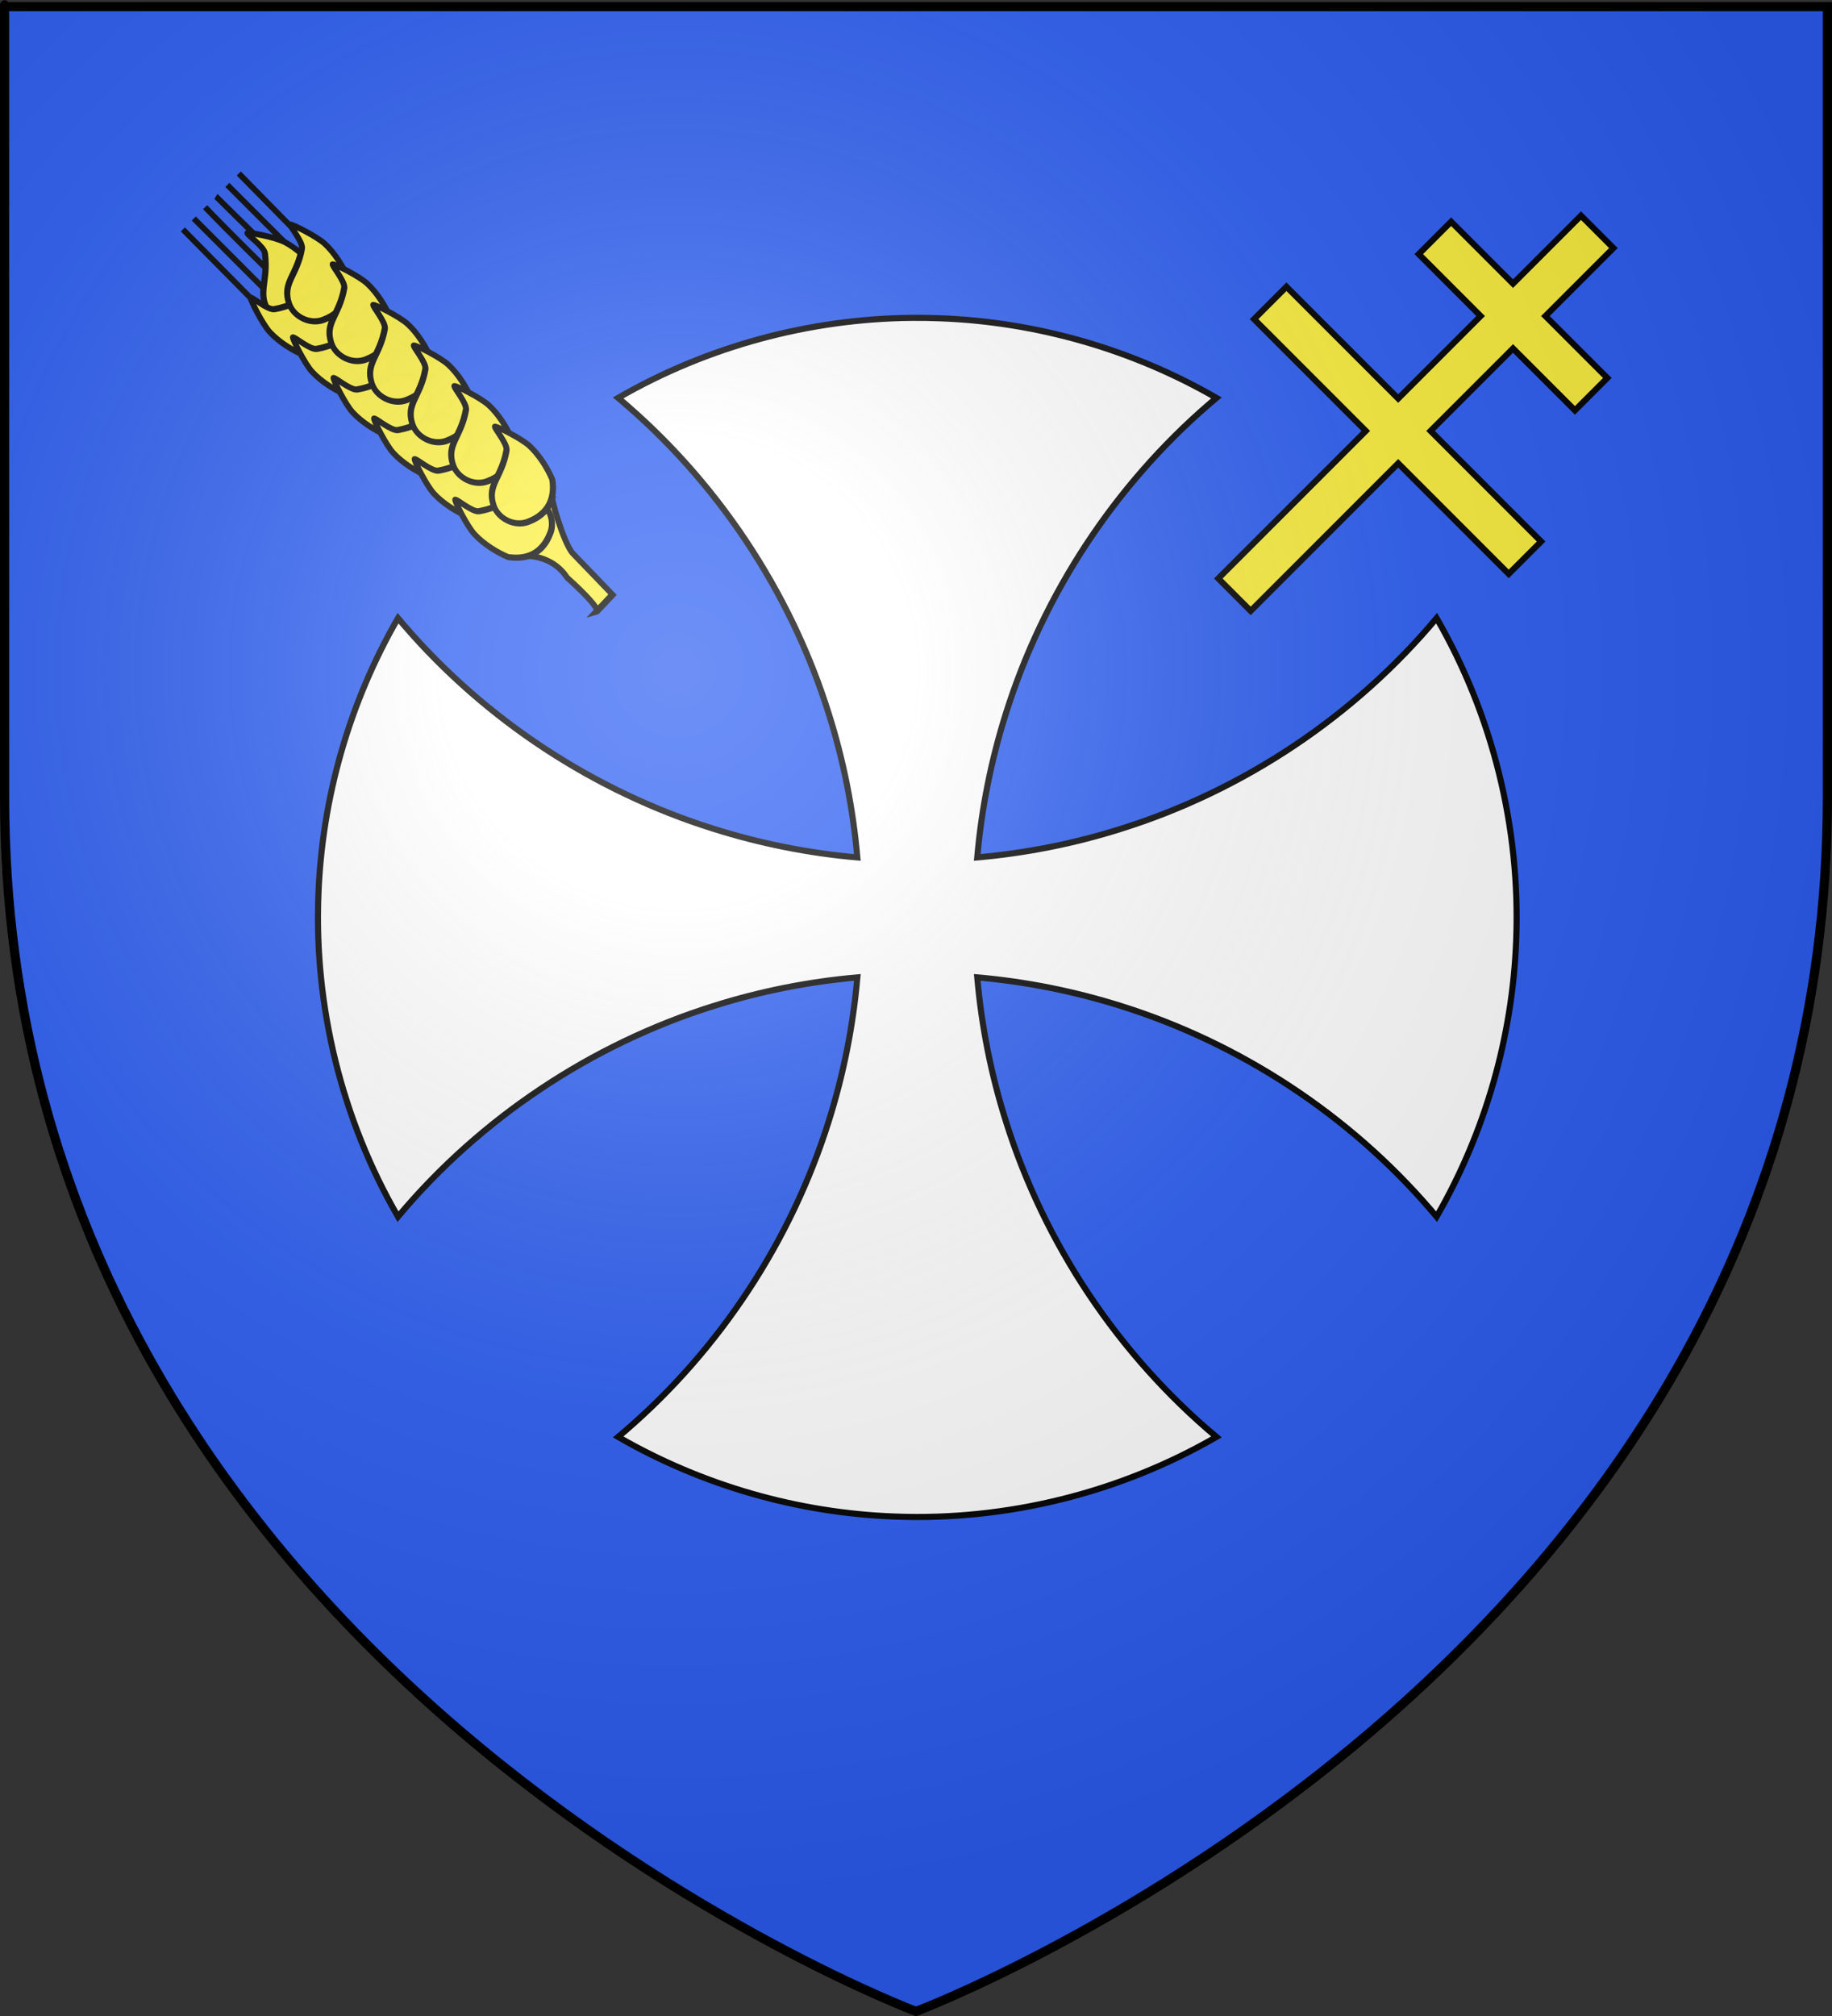 <?xml version="1.0" encoding="UTF-8" standalone="no"?>
<svg
   xmlns:dc="http://purl.org/dc/elements/1.1/"
   xmlns:cc="http://web.resource.org/cc/"
   xmlns:rdf="http://www.w3.org/1999/02/22-rdf-syntax-ns#"
   xmlns:svg="http://www.w3.org/2000/svg"
   xmlns="http://www.w3.org/2000/svg"
   xmlns:xlink="http://www.w3.org/1999/xlink"
   xmlns:sodipodi="http://inkscape.sourceforge.net/DTD/sodipodi-0.dtd"
   xmlns:inkscape="http://www.inkscape.org/namespaces/inkscape"
   height="660"
   width="600"
   version="1.0"
   id="svg2"
   sodipodi:version="0.32"
   inkscape:version="0.43"
   sodipodi:docname="Blason_Oelleville.svg"
   sodipodi:docbase="/Users/fabriceantoine/Desktop/blason/Fait"
   inkscape:export-filename="/Users/fabriceantoine/Desktop/Blason_Vide_3D.png"
   inkscape:export-xdpi="90"
   inkscape:export-ydpi="90">
  <rect width="100%" height="100%" fill="#333333" stroke="none"/>
  <sodipodi:namedview
     inkscape:window-height="954"
     inkscape:window-width="1197"
     inkscape:pageshadow="2"
     inkscape:pageopacity="0.0"
     guidetolerance="10.0"
     gridtolerance="10.0"
     objecttolerance="10.0"
     borderopacity="1.0"
     bordercolor="#666666"
     pagecolor="#ffffff"
     id="base"
     showgrid="false"
     height="660px"
     inkscape:zoom="1.2227273"
     inkscape:cx="299.99988"
     inkscape:cy="328.66383"
     inkscape:window-x="-4"
     inkscape:window-y="22"
     inkscape:current-layer="layer4"
     showguides="false" />
  <desc
     id="desc4">Flag of Canton of Valais (Wallis)</desc>
  <defs
     id="defs6">
    <linearGradient
       id="linearGradient2893">
      <stop
         style="stop-color:white;stop-opacity:0.314;"
         offset="0"
         id="stop2895" />
      <stop
         id="stop2897"
         offset="0.19"
         style="stop-color:white;stop-opacity:0.251;" />
      <stop
         style="stop-color:#6b6b6b;stop-opacity:0.125;"
         offset="0.6"
         id="stop2901" />
      <stop
         style="stop-color:black;stop-opacity:0.125;"
         offset="1"
         id="stop2899" />
    </linearGradient>
    <linearGradient
       id="linearGradient2885">
      <stop
         id="stop2887"
         offset="0"
         style="stop-color:white;stop-opacity:1;" />
      <stop
         style="stop-color:white;stop-opacity:1;"
         offset="0.229"
         id="stop2891" />
      <stop
         id="stop2889"
         offset="1"
         style="stop-color:black;stop-opacity:1;" />
    </linearGradient>
    <linearGradient
       id="linearGradient2955">
      <stop
         id="stop2867"
         offset="0"
         style="stop-color:#fd0000;stop-opacity:1;" />
      <stop
         style="stop-color:#e77275;stop-opacity:0.659;"
         offset="0.5"
         id="stop2873" />
      <stop
         style="stop-color:black;stop-opacity:0.323;"
         offset="1"
         id="stop2959" />
    </linearGradient>
    <radialGradient
       inkscape:collect="always"
       xlink:href="#linearGradient2955"
       id="radialGradient2961"
       cx="225.524"
       cy="218.901"
       fx="225.524"
       fy="218.901"
       r="300"
       gradientTransform="matrix(-4.167939e-4,2.183,-1.884,-3.599562e-4,615.597,-289.121)"
       gradientUnits="userSpaceOnUse" />
    <polygon
       id="star"
       transform="scale(53,53)"
       points="0,-1 0.588,0.809 -0.951,-0.309 0.951,-0.309 -0.588,0.809 0,-1 " />
    <clipPath
       id="clip">
      <path
         d="M 0,-200 L 0,600 L 300,600 L 300,-200 L 0,-200 z "
         id="path10" />
    </clipPath>
    <radialGradient
       inkscape:collect="always"
       xlink:href="#linearGradient2955"
       id="radialGradient1911"
       gradientUnits="userSpaceOnUse"
       gradientTransform="matrix(-4.167939e-4,2.183,-1.884,-3.599562e-4,615.597,-289.121)"
       cx="225.524"
       cy="218.901"
       fx="225.524"
       fy="218.901"
       r="300" />
    <radialGradient
       inkscape:collect="always"
       xlink:href="#linearGradient2955"
       id="radialGradient2865"
       gradientUnits="userSpaceOnUse"
       gradientTransform="matrix(0,1.749,-1.593,-1.049767e-7,551.788,-191.29)"
       cx="225.524"
       cy="218.901"
       fx="225.524"
       fy="218.901"
       r="300" />
    <radialGradient
       inkscape:collect="always"
       xlink:href="#linearGradient2955"
       id="radialGradient2871"
       gradientUnits="userSpaceOnUse"
       gradientTransform="matrix(0,1.386,-1.323,-5.741131e-8,-158.082,-109.541)"
       cx="225.524"
       cy="218.901"
       fx="225.524"
       fy="218.901"
       r="300" />
    <radialGradient
       inkscape:collect="always"
       xlink:href="#linearGradient2893"
       id="radialGradient3163"
       gradientUnits="userSpaceOnUse"
       gradientTransform="matrix(1.353,0,0,1.349,-77.629,-85.747)"
       cx="221.445"
       cy="226.331"
       fx="221.445"
       fy="226.331"
       r="300" />
  </defs>
  <g
     inkscape:groupmode="layer"
     id="layer3"
     inkscape:label="Fond écu"
     style="display:inline">
    <path
       id="path2855"
       style="fill:#2b5df2;fill-opacity:1;fill-rule:evenodd;stroke:none;stroke-width:1px;stroke-linecap:butt;stroke-linejoin:miter;stroke-opacity:1"
       d="M 300,658.5 C 300,658.5 598.5,546.18 598.5,260.728 C 598.5,-24.723 598.5,2.176 598.5,2.176 L 1.5,2.176 L 1.5,260.728 C 1.5,546.18 300,658.5 300,658.5 z "
       sodipodi:nodetypes="cccccc" />
  </g>
  <g
     inkscape:groupmode="layer"
     id="layer4"
     inkscape:label="Meubles"
     style="display:inline">
    <g
       id="g1313"
       style="fill:#000000;stroke:#000000;stroke-width:28.571;stroke-miterlimit:4;stroke-dasharray:none;stroke-opacity:1;display:inline"
       transform="matrix(7e-2,0,0,7e-2,90.424,90.342)">
      <path
         id="path1315"
         d="M 2975.062,195.969 C 2494.742,200.129 2015.972,330.002 1600.344,570.281 C 2059.874,955.226 2406.137,1474.23 2585.438,2046.438 C 2654.641,2264.973 2699.419,2491.219 2719.5,2719.562 C 2490.95,2699.6 2264.663,2654.358 2045.904,2585.307 C 1487.862,2410.089 980.786,2076.893 598.978,1634.068 C 589.298,1622.947 579.786,1611.659 570.312,1600.344 C 344.114,1992.051 215.088,2439.63 198.051,2891.902 C 177.081,3416.27 307.814,3945.658 570.281,4399.656 C 955.226,3940.126 1474.23,3593.863 2046.438,3414.562 C 2264.973,3345.359 2491.219,3300.581 2719.562,3280.5 C 2699.6,3509.05 2654.358,3735.337 2585.307,3954.096 C 2410.089,4512.138 2076.893,5019.214 1634.068,5401.022 C 1622.947,5410.702 1611.659,5420.214 1600.344,5429.688 C 1992.625,5656.22 2440.933,5785.287 2893.901,5802.029 C 3417.615,5822.601 3946.233,5691.845 4399.656,5429.719 C 3940.234,5044.861 3594.018,4526.01 3414.688,3953.955 C 3345.412,3735.298 3300.593,3508.918 3280.5,3280.438 C 3509.05,3300.4 3735.337,3345.642 3954.096,3414.693 C 4512.138,3589.911 5019.213,3923.107 5401.022,4365.932 C 5410.702,4377.052 5420.214,4388.341 5429.688,4399.656 C 5656.22,4007.375 5785.287,3559.067 5802.029,3106.099 C 5822.601,2582.385 5691.845,2053.767 5429.719,1600.344 C 5044.861,2059.766 4526.01,2405.982 3953.955,2585.312 C 3735.298,2654.588 3508.918,2699.407 3280.438,2719.5 C 3300.4,2490.95 3345.642,2264.663 3414.693,2045.904 C 3589.911,1487.862 3923.107,980.786 4365.932,598.978 C 4377.052,589.298 4388.341,579.786 4399.656,570.312 C 4007.949,344.114 3560.37,215.088 3108.098,198.051 C 3063.778,196.25 3019.416,195.606 2975.062,195.969 z "
         style="fill:#ffffff;fill-opacity:1;stroke:#000000;stroke-width:28.571;stroke-miterlimit:4;stroke-dasharray:none;stroke-opacity:1" />
    </g>
    <path
       style="fill:#fcef3c;fill-opacity:1;stroke:#000000;stroke-width:2;stroke-miterlimit:4;stroke-dasharray:none;stroke-opacity:1"
       sodipodi:nodetypes="ccccccccccccccccccccc"
       id="path3152"
       d="M 421.323,93.875 L 457.921,130.473 L 484.926,103.467 L 464.65,83.191 L 475.257,72.584 L 495.533,92.86 L 517.794,70.599 L 528.401,81.206 L 506.14,103.467 L 526.416,123.743 L 515.809,134.35 L 495.533,114.074 L 468.527,141.079 L 504.728,177.28 L 494.122,187.887 L 457.921,151.686 L 409.607,200 L 399,189.393 L 447.314,141.079 L 410.716,104.482 L 421.323,93.875 z " />
    <g
       id="g17620"
       transform="matrix(0.134,-0.134,0.151,0.151,134.416,-89.134)"
       style="stroke:#000000;stroke-width:9.941;stroke-miterlimit:4;stroke-dasharray:none;stroke-opacity:1;display:inline">
      <path
         sodipodi:nodetypes="cc"
         id="path14944"
         d="M -892.188,491.774 L -890.899,297.091"
         style="fill:none;fill-opacity:0.75;fill-rule:evenodd;stroke:#000000;stroke-width:9.941;stroke-linecap:butt;stroke-linejoin:miter;stroke-miterlimit:4;stroke-dasharray:none;stroke-opacity:1" />
      <path
         id="path16727"
         d="M -836.527,442.781 C -837.037,443.29 -837.81,337.052 -836.527,297.091"
         style="fill:none;fill-opacity:0.75;fill-rule:evenodd;stroke:#000000;stroke-width:9.941;stroke-linecap:butt;stroke-linejoin:miter;stroke-miterlimit:4;stroke-dasharray:none;stroke-opacity:1"
         sodipodi:nodetypes="cc" />
      <path
         sodipodi:nodetypes="cc"
         id="path15839"
         d="M -782.212,442.781 C -782.212,300.959 -782.212,297.091 -782.212,297.091"
         style="fill:none;fill-opacity:0.75;fill-rule:evenodd;stroke:#000000;stroke-width:9.941;stroke-linecap:butt;stroke-linejoin:miter;stroke-miterlimit:4;stroke-dasharray:none;stroke-opacity:1" />
      <path
         sodipodi:nodetypes="cc"
         id="path14946"
         d="M -808.9,404.102 C -809.962,376.873 -809.943,298.321 -810.19,297.091"
         style="fill:none;fill-opacity:0.75;fill-rule:evenodd;stroke:#000000;stroke-width:9.941;stroke-linecap:butt;stroke-linejoin:miter;stroke-miterlimit:4;stroke-dasharray:none;stroke-opacity:1" />
      <path
         sodipodi:nodetypes="cc"
         style="fill:none;fill-opacity:0.75;fill-rule:evenodd;stroke:#000000;stroke-width:9.941;stroke-linecap:butt;stroke-linejoin:miter;stroke-miterlimit:4;stroke-dasharray:none;stroke-opacity:1"
         d="M -864.211,482.749 C -864.211,352.53 -864.211,297.091 -864.211,297.091"
         id="path15837" />
      <path
         style="fill:#fcef3c;fill-opacity:0.991;fill-rule:evenodd;stroke:#000000;stroke-width:9.941;stroke-linecap:butt;stroke-linejoin:miter;stroke-miterlimit:4;stroke-dasharray:none;stroke-opacity:1"
         d="M -776.626,483.734 C -794.6,526.373 -829.515,527.763 -848.834,526.193 C -872.693,524.254 -890.764,501.957 -885.798,479.463 C -878.483,446.319 -850.111,446.673 -819.756,411.95 C -812.283,403.401 -819.593,370.973 -816.453,371.331 C -813.445,371.673 -787.448,405.571 -781.889,421.312 C -774.907,441.085 -774.127,465.552 -776.626,483.734 z "
         id="path14938"
         sodipodi:nodetypes="csssssc" />
      <path
         sodipodi:nodetypes="cc"
         id="path14948"
         d="M -755.524,427.309 L -754.234,297.091"
         style="fill:none;fill-opacity:0.75;fill-rule:evenodd;stroke:#000000;stroke-width:9.941;stroke-linecap:butt;stroke-linejoin:miter;stroke-miterlimit:4;stroke-dasharray:none;stroke-opacity:1" />
      <g
         id="g14906"
         style="stroke:#000000;stroke-width:9.941;stroke-miterlimit:4;stroke-dasharray:none;stroke-opacity:1">
        <path
           style="fill:#fcef3c;fill-opacity:0.991;fill-rule:evenodd;stroke:#000000;stroke-width:9.941;stroke-linecap:butt;stroke-linejoin:miter;stroke-miterlimit:4;stroke-dasharray:none;stroke-opacity:1"
           d="M -896.948,563.971 C -867.339,599.53 -833.532,590.696 -815.507,583.57 C -793.245,574.769 -782.449,548.177 -793.748,528.102 C -810.395,498.523 -837.435,507.122 -876.584,482.739 C -886.222,476.737 -888.669,443.585 -891.569,444.841 C -894.346,446.045 -909.349,486.042 -910.085,502.72 C -911.009,523.669 -904.632,547.304 -896.948,563.971 z "
           id="path14755"
           sodipodi:nodetypes="csssssc" />
        <path
           sodipodi:nodetypes="csssssc"
           id="path14880"
           d="M -748.161,527.871 C -777.77,563.429 -811.577,554.596 -829.603,547.47 C -851.864,538.669 -862.661,512.077 -851.362,492.002 C -834.714,462.423 -807.675,471.022 -768.526,446.639 C -758.887,440.637 -756.441,407.485 -753.541,408.741 C -750.763,409.945 -735.76,449.942 -735.025,466.619 C -734.101,487.569 -740.478,511.203 -748.161,527.871 z "
           style="fill:#fcef3c;fill-opacity:0.991;fill-rule:evenodd;stroke:#000000;stroke-width:9.941;stroke-linecap:butt;stroke-linejoin:miter;stroke-miterlimit:4;stroke-dasharray:none;stroke-opacity:1" />
      </g>
      <g
         transform="translate(4.513,-1.525879e-5)"
         id="g14940"
         style="stroke:#000000;stroke-width:9.941;stroke-miterlimit:4;stroke-dasharray:none;stroke-opacity:1">
        <path
           sodipodi:nodetypes="csssssc"
           id="path14882"
           d="M -898.237,652.932 C -868.629,688.491 -834.821,679.657 -816.796,672.531 C -794.534,663.73 -783.738,637.138 -795.037,617.063 C -811.685,587.484 -838.724,596.083 -877.873,571.7 C -887.511,565.698 -889.958,532.546 -892.858,533.802 C -895.636,535.006 -910.638,575.003 -911.374,591.681 C -912.298,612.63 -905.921,636.264 -898.237,652.932 z "
           style="fill:#fcef3c;fill-opacity:0.991;fill-rule:evenodd;stroke:#000000;stroke-width:9.941;stroke-linecap:butt;stroke-linejoin:miter;stroke-miterlimit:4;stroke-dasharray:none;stroke-opacity:1" />
        <path
           style="fill:#fcef3c;fill-opacity:0.991;fill-rule:evenodd;stroke:#000000;stroke-width:9.941;stroke-linecap:butt;stroke-linejoin:miter;stroke-miterlimit:4;stroke-dasharray:none;stroke-opacity:1"
           d="M -749.451,616.832 C -779.059,652.39 -812.867,643.557 -830.892,636.431 C -853.154,627.63 -863.95,601.038 -852.651,580.963 C -836.003,551.384 -808.964,559.983 -769.815,535.6 C -760.177,529.597 -757.73,496.446 -754.83,497.702 C -752.052,498.906 -737.05,538.903 -736.314,555.58 C -735.39,576.53 -741.767,600.164 -749.451,616.832 z "
           id="path14884"
           sodipodi:nodetypes="csssssc" />
      </g>
      <g
         transform="translate(1.934,0.322)"
         id="g14925"
         style="stroke:#000000;stroke-width:9.941;stroke-miterlimit:4;stroke-dasharray:none;stroke-opacity:1">
        <path
           style="fill:#fcef3c;fill-opacity:0.991;fill-rule:evenodd;stroke:#000000;stroke-width:9.941;stroke-linecap:butt;stroke-linejoin:miter;stroke-miterlimit:4;stroke-dasharray:none;stroke-opacity:1"
           d="M -895.659,740.603 C -866.05,776.162 -832.243,767.328 -814.217,760.202 C -791.956,751.402 -781.159,724.81 -792.458,704.735 C -809.106,675.156 -836.145,683.755 -875.295,659.372 C -884.933,653.369 -887.379,620.217 -890.279,621.474 C -893.057,622.677 -908.06,662.675 -908.795,679.352 C -909.719,700.302 -903.343,723.936 -895.659,740.603 z "
           id="path14886"
           sodipodi:nodetypes="csssssc" />
        <path
           sodipodi:nodetypes="csssssc"
           id="path14888"
           d="M -746.872,704.503 C -776.481,740.062 -810.288,731.228 -828.313,724.102 C -850.575,715.301 -861.371,688.71 -850.073,668.635 C -833.425,639.056 -806.386,647.654 -767.236,623.272 C -757.598,617.269 -755.152,584.117 -752.251,585.374 C -749.474,586.577 -734.471,626.574 -733.735,643.252 C -732.811,664.202 -739.188,687.836 -746.872,704.503 z "
           style="fill:#fcef3c;fill-opacity:0.991;fill-rule:evenodd;stroke:#000000;stroke-width:9.941;stroke-linecap:butt;stroke-linejoin:miter;stroke-miterlimit:4;stroke-dasharray:none;stroke-opacity:1" />
      </g>
      <g
         transform="translate(0.645,-1.934)"
         id="g14914"
         style="stroke:#000000;stroke-width:9.941;stroke-miterlimit:4;stroke-dasharray:none;stroke-opacity:1">
        <path
           sodipodi:nodetypes="csssssc"
           id="path14890"
           d="M -894.369,830.854 C -864.761,866.412 -830.953,857.579 -812.928,850.453 C -790.667,841.652 -779.87,815.06 -791.169,794.985 C -807.817,765.406 -834.856,774.005 -874.005,749.622 C -883.644,743.62 -886.09,710.468 -888.99,711.724 C -891.768,712.928 -906.771,752.925 -907.506,769.602 C -908.43,790.552 -902.053,814.186 -894.369,830.854 z "
           style="fill:#fcef3c;fill-opacity:0.991;fill-rule:evenodd;stroke:#000000;stroke-width:9.941;stroke-linecap:butt;stroke-linejoin:miter;stroke-miterlimit:4;stroke-dasharray:none;stroke-opacity:1" />
        <path
           style="fill:#fcef3c;fill-opacity:0.991;fill-rule:evenodd;stroke:#000000;stroke-width:9.941;stroke-linecap:butt;stroke-linejoin:miter;stroke-miterlimit:4;stroke-dasharray:none;stroke-opacity:1"
           d="M -745.583,794.754 C -775.192,830.312 -808.999,821.478 -827.024,814.352 C -849.286,805.552 -860.082,778.96 -848.783,758.885 C -832.136,729.306 -805.096,737.905 -765.947,713.522 C -756.309,707.519 -753.862,674.368 -750.962,675.624 C -748.184,676.828 -733.182,716.825 -732.446,733.502 C -731.522,754.452 -737.899,778.086 -745.583,794.754 z "
           id="path14892"
           sodipodi:nodetypes="csssssc" />
      </g>
      <g
         transform="translate(-0.645,-4.19)"
         id="g14929"
         style="stroke:#000000;stroke-width:9.941;stroke-miterlimit:4;stroke-dasharray:none;stroke-opacity:1">
        <path
           style="fill:#fcef3c;fill-opacity:0.991;fill-rule:evenodd;stroke:#000000;stroke-width:9.941;stroke-linecap:butt;stroke-linejoin:miter;stroke-miterlimit:4;stroke-dasharray:none;stroke-opacity:1"
           d="M -893.08,921.104 C -863.471,956.663 -829.664,947.829 -811.639,940.703 C -789.377,931.902 -778.581,905.31 -789.88,885.235 C -806.527,855.656 -833.567,864.255 -872.716,839.873 C -882.354,833.87 -884.801,800.718 -887.701,801.975 C -890.479,803.178 -905.481,843.175 -906.217,859.853 C -907.141,880.802 -900.764,904.437 -893.08,921.104 z "
           id="path14894"
           sodipodi:nodetypes="csssssc" />
        <path
           sodipodi:nodetypes="csssssc"
           id="path14896"
           d="M -744.293,885.004 C -773.902,920.563 -807.71,911.729 -825.735,904.603 C -847.996,895.802 -858.793,869.21 -847.494,849.135 C -830.846,819.556 -803.807,828.155 -764.658,803.773 C -755.019,797.77 -752.573,764.618 -749.673,765.874 C -746.895,767.078 -731.892,807.075 -731.157,823.753 C -730.233,844.702 -736.61,868.337 -744.293,885.004 z "
           style="fill:#fcef3c;fill-opacity:0.991;fill-rule:evenodd;stroke:#000000;stroke-width:9.941;stroke-linecap:butt;stroke-linejoin:miter;stroke-miterlimit:4;stroke-dasharray:none;stroke-opacity:1" />
      </g>
      <path
         sodipodi:nodetypes="csccscc"
         id="path16731"
         d="M -872.208,1021.019 C -834.766,1055.175 -846.79,1089.375 -846.681,1091.344 C -842.656,1164.572 -851.955,1159.987 -851.955,1159.987 L -812.038,1158.949 C -812.038,1158.949 -810.215,1079.366 -810.215,1072.073 C -810.215,1051.61 -766.455,982.597 -766.455,988.2 L -872.208,1021.019 z "
         style="fill:#fcef3c;fill-opacity:1;fill-rule:evenodd;stroke:#000000;stroke-width:9.941;stroke-linecap:butt;stroke-linejoin:miter;stroke-miterlimit:4;stroke-dasharray:none;stroke-opacity:1" />
      <g
         transform="translate(-4.513,0)"
         id="g14910"
         style="stroke:#000000;stroke-width:9.941;stroke-miterlimit:4;stroke-dasharray:none;stroke-opacity:1">
        <path
           sodipodi:nodetypes="csssssc"
           id="path14898"
           d="M -889.212,1004.908 C -859.603,1040.467 -825.796,1031.633 -807.771,1024.507 C -785.509,1015.706 -774.713,989.114 -786.012,969.039 C -802.66,939.46 -829.699,948.059 -868.848,923.676 C -878.486,917.674 -880.933,884.522 -883.833,885.778 C -886.611,886.982 -901.613,926.979 -902.349,943.657 C -903.273,964.606 -896.896,988.241 -889.212,1004.908 z "
           style="fill:#fcef3c;fill-opacity:0.991;fill-rule:evenodd;stroke:#000000;stroke-width:9.941;stroke-linecap:butt;stroke-linejoin:miter;stroke-miterlimit:4;stroke-dasharray:none;stroke-opacity:1" />
        <path
           style="fill:#fcef3c;fill-opacity:0.991;fill-rule:evenodd;stroke:#000000;stroke-width:9.941;stroke-linecap:butt;stroke-linejoin:miter;stroke-miterlimit:4;stroke-dasharray:none;stroke-opacity:1"
           d="M -740.426,968.808 C -770.034,1004.366 -803.842,995.533 -821.867,988.407 C -844.128,979.606 -854.925,953.014 -843.626,932.939 C -826.978,903.36 -799.939,911.959 -760.79,887.576 C -751.152,881.574 -748.705,848.422 -745.805,849.678 C -743.027,850.882 -728.025,890.879 -727.289,907.556 C -726.365,928.506 -732.742,952.14 -740.426,968.808 z "
           id="path14900"
           sodipodi:nodetypes="csssssc" />
      </g>
      <path
         id="path14950"
         d="M -687.191,425.349 L -687.191,425.349 z "
         style="fill:none;fill-opacity:0.75;fill-rule:evenodd;stroke:#000000;stroke-width:9.941;stroke-linecap:butt;stroke-linejoin:miter;stroke-miterlimit:4;stroke-dasharray:none;stroke-opacity:1" />
    </g>
  </g>
  <g
     inkscape:groupmode="layer"
     id="layer2"
     inkscape:label="Reflet final"
     sodipodi:insensitive="true">
    <path
       sodipodi:nodetypes="cccccc"
       d="M 300,658.5 C 300,658.5 598.5,546.18 598.5,260.728 C 598.5,-24.723 598.5,2.176 598.5,2.176 L 1.5,2.176 L 1.5,260.728 C 1.5,546.18 300,658.5 300,658.5 z "
       style="opacity:1;fill:url(#radialGradient3163);fill-opacity:1;fill-rule:evenodd;stroke:none;stroke-width:1px;stroke-linecap:butt;stroke-linejoin:miter;stroke-opacity:1"
       id="path2875"
       inkscape:export-xdpi="144"
       inkscape:export-ydpi="144" />
  </g>
  <g
     inkscape:groupmode="layer"
     id="layer1"
     inkscape:label="Contour final"
     sodipodi:insensitive="true">
    <path
       sodipodi:nodetypes="cccccc"
       d="M 300,658.5 C 300,658.5 1.5,546.18 1.5,260.728 C 1.5,-24.723 1.5,2.176 1.5,2.176 L 598.5,2.176 L 598.5,260.728 C 598.5,546.18 300,658.5 300,658.5 z "
       style="opacity:1;fill:none;fill-opacity:1;fill-rule:evenodd;stroke:#000000;stroke-width:3;stroke-linecap:butt;stroke-linejoin:miter;stroke-miterlimit:4;stroke-dasharray:none;stroke-opacity:1"
       id="path1411"
       inkscape:export-xdpi="144"
       inkscape:export-ydpi="144" />
  </g>
</svg>
